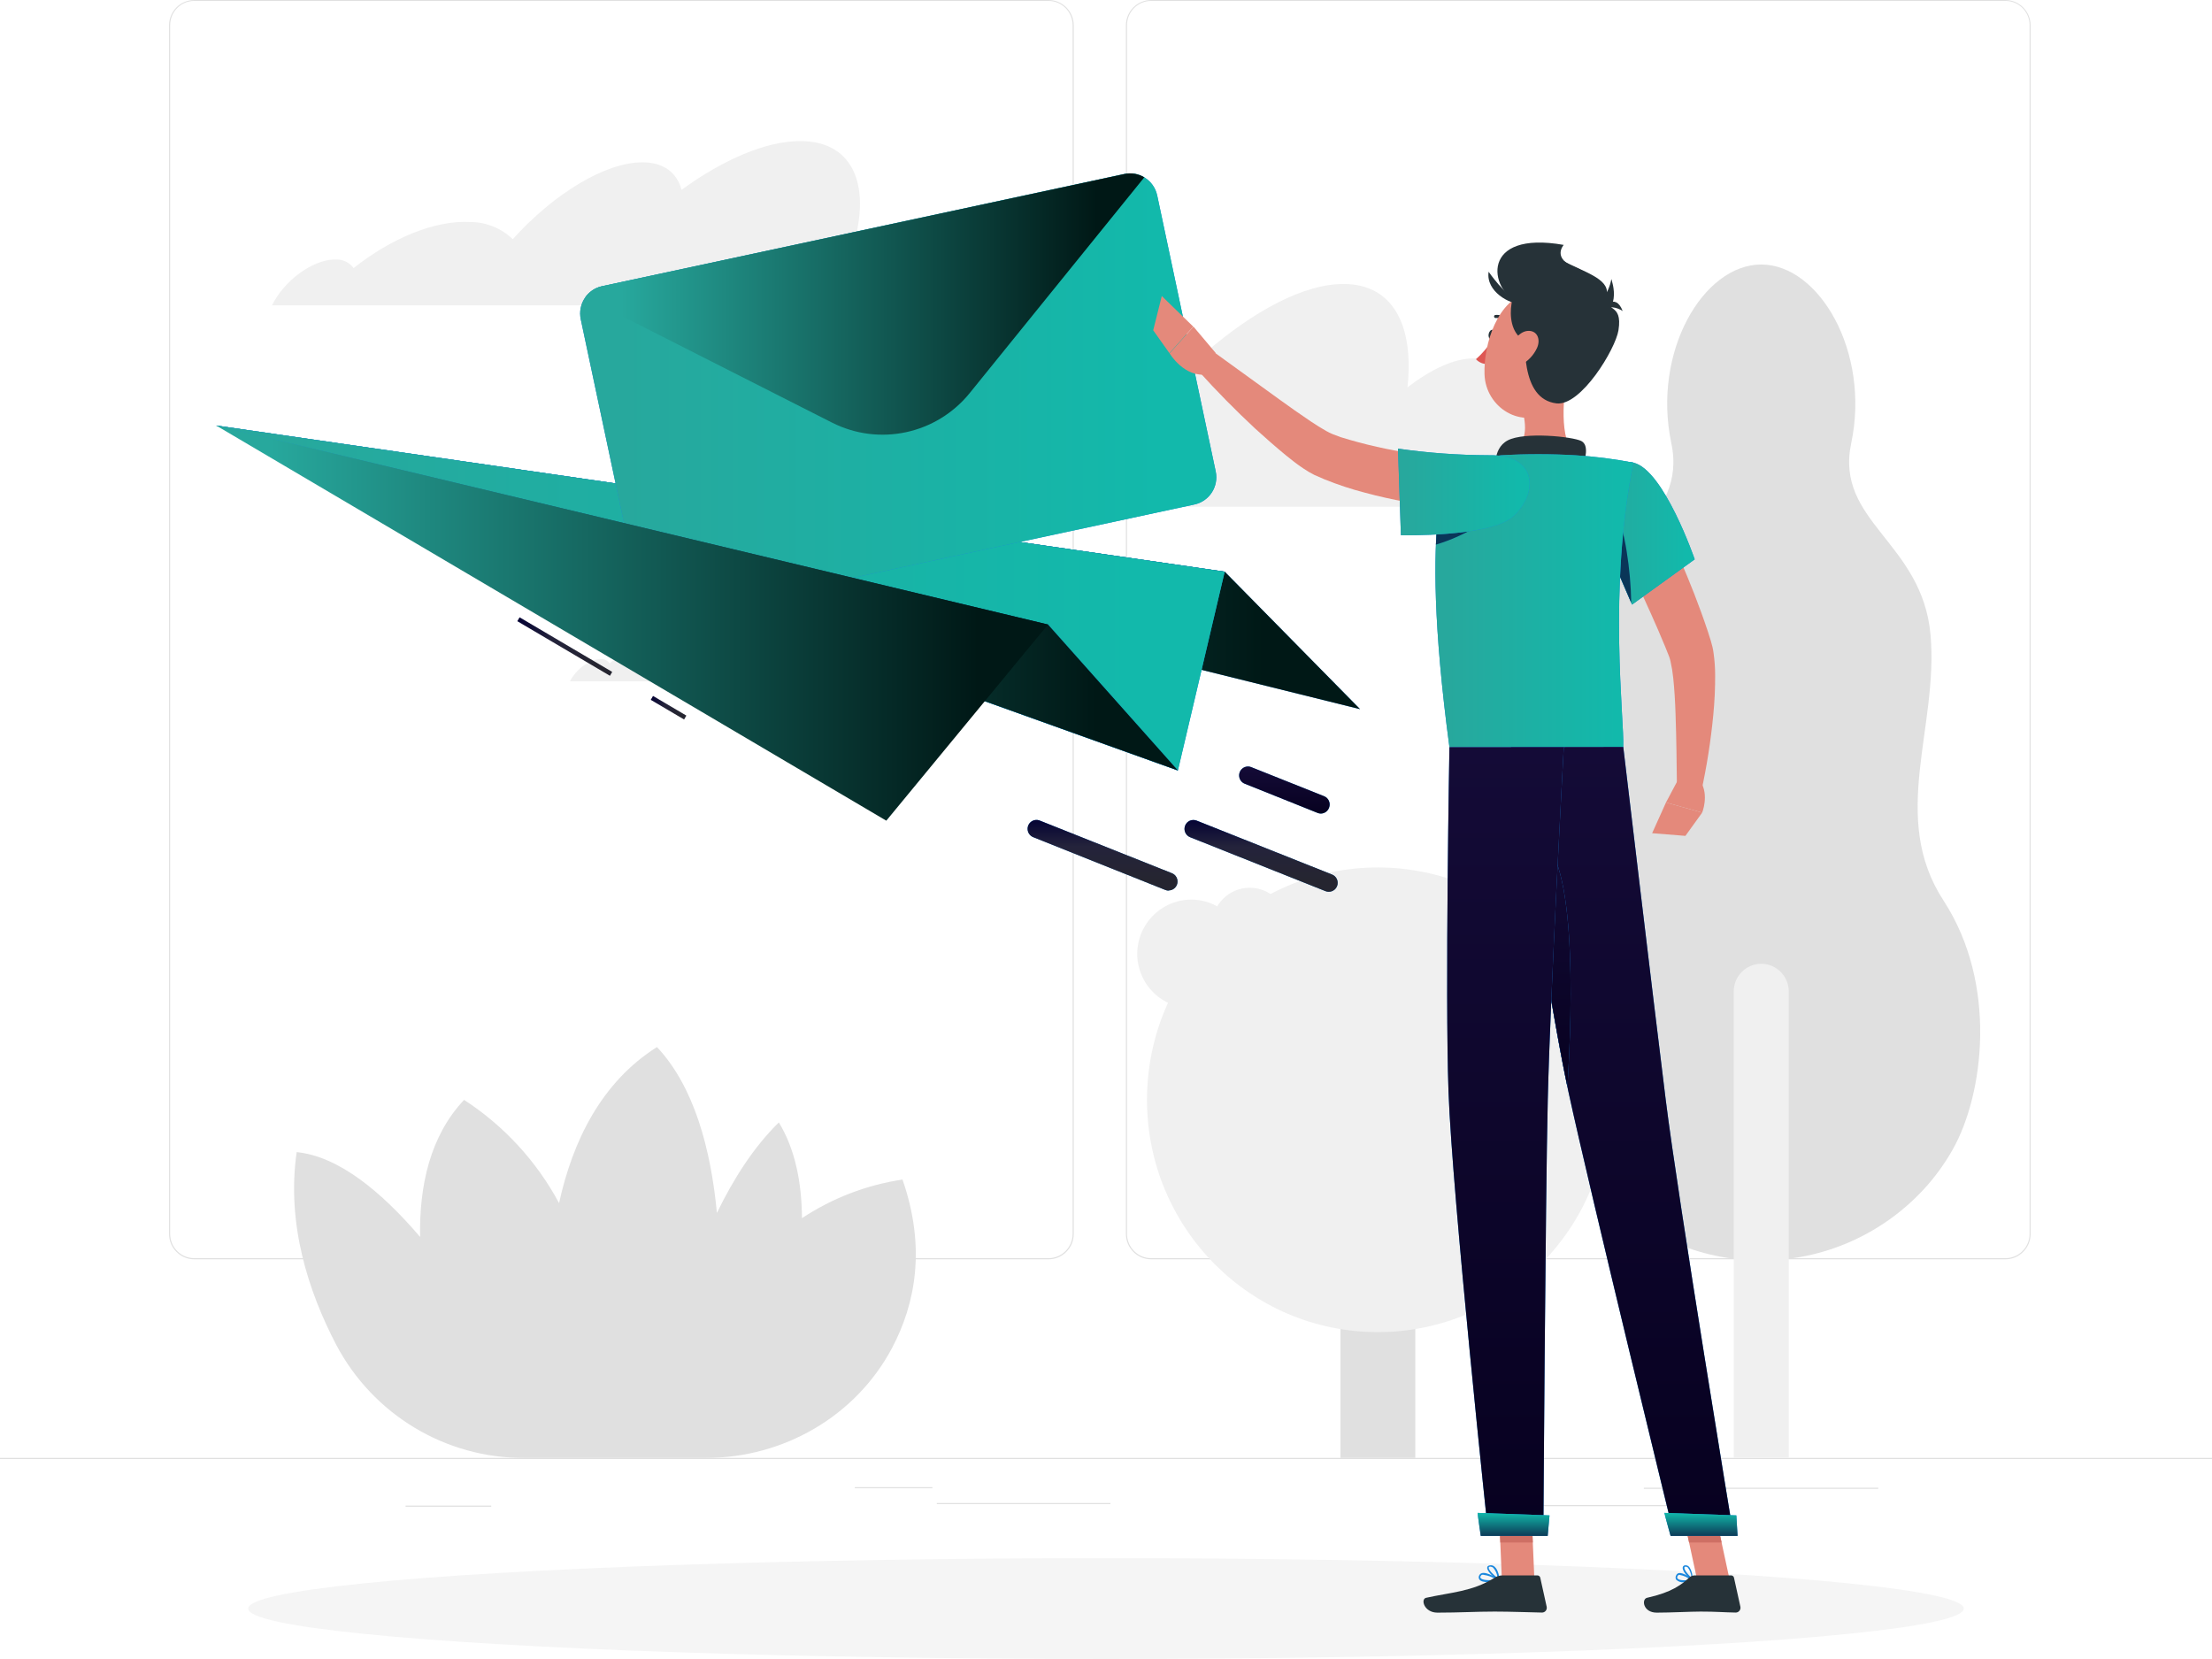 <svg width="240" height="180" viewBox="0 0 240 180" fill="none" xmlns="http://www.w3.org/2000/svg">
<g id="sent_illustration">
<g id="freepik--background-complete--inject-128">
<rect id="Rectangle" y="158.181" width="240" height="0.121" fill="#E0E0E0"/>
<rect id="Rectangle_2" x="164.765" y="163.298" width="16.512" height="0.121" fill="#E0E0E0"/>
<rect id="Rectangle_3" x="44.006" y="163.356" width="9.293" height="0.121" fill="#E0E0E0"/>
<rect id="Rectangle_4" x="101.645" y="163.075" width="18.835" height="0.121" fill="#E0E0E0"/>
<rect id="Rectangle_5" x="92.746" y="161.355" width="8.419" height="0.121" fill="#E0E0E0"/>
<rect id="Rectangle_6" x="178.354" y="161.418" width="25.435" height="0.121" fill="#E0E0E0"/>
<path id="Shape" fill-rule="evenodd" clip-rule="evenodd" d="M21.077 136.633H113.76C115.274 136.633 116.501 135.398 116.501 133.874V2.759C116.501 1.235 115.274 0 113.76 0H21.077C19.574 0.003 18.354 1.222 18.341 2.735V133.874C18.341 135.396 19.565 136.63 21.077 136.633ZM18.461 2.735C18.461 1.28 19.631 0.099 21.077 0.097H113.76C115.206 0.099 116.378 1.279 116.381 2.735V133.874C116.378 135.33 115.206 136.51 113.76 136.512H21.077C19.631 136.51 18.461 135.329 18.461 133.874V2.735Z" fill="#E0E0E0"/>
<path id="Shape_2" fill-rule="evenodd" clip-rule="evenodd" d="M124.901 136.633H217.589C219.099 136.628 220.32 135.394 220.32 133.874V2.735C220.307 1.224 219.089 0.005 217.589 0H124.901C123.397 0.003 122.176 1.222 122.16 2.735V133.874C122.163 135.397 123.388 136.63 124.901 136.633ZM122.28 2.735C122.283 1.279 123.454 0.099 124.901 0.097H217.589C219.035 0.099 220.207 1.279 220.21 2.735V133.874C220.207 135.33 219.035 136.51 217.589 136.512H124.901C123.454 136.51 122.283 135.33 122.28 133.874V2.735Z" fill="#E0E0E0"/>
<path id="Path" d="M210.869 97.706C204.965 88.657 210.355 78.931 209.458 68.862C208.56 58.794 199.056 56.6 200.856 48.087C202.939 38.193 197.386 28.699 191.093 28.699C184.8 28.699 179.251 38.168 181.334 48.073C183.134 56.6 173.654 58.799 172.733 68.848C171.811 78.897 177.226 88.657 171.317 97.692C165.408 106.726 166.963 118.723 170.29 124.67C171.174 126.248 172.241 127.716 173.467 129.043C178.024 133.967 184.409 136.764 191.095 136.764C197.781 136.764 204.166 133.967 208.723 129.043C209.946 127.715 211.011 126.247 211.896 124.67C215.227 118.737 216.778 106.775 210.869 97.706Z" fill="#E0E0E0"/>
<path id="Path_2" d="M191.093 104.572C191.885 104.572 192.644 104.888 193.204 105.452C193.764 106.015 194.079 106.78 194.079 107.577V158.181H188.107V107.577C188.107 106.78 188.422 106.015 188.982 105.452C189.542 104.888 190.301 104.572 191.093 104.572Z" fill="#F0F0F0"/>
<path id="Path_3" d="M153.557 158.181H145.44V107.582C145.445 105.324 147.262 103.495 149.506 103.489C151.749 103.495 153.566 105.324 153.571 107.582L153.557 158.181Z" fill="#E0E0E0"/>
<ellipse id="Oval" cx="149.491" cy="119.327" rx="25.042" ry="25.206" fill="#F0F0F0"/>
<ellipse id="Oval_2" cx="169.339" cy="109.369" rx="9.93" ry="9.873" transform="rotate(-76.05 169.339 109.369)" fill="#F0F0F0"/>
<ellipse id="Oval_3" cx="129.235" cy="103.486" rx="5.879" ry="5.843" transform="rotate(-80.75 129.235 103.486)" fill="#F0F0F0"/>
<ellipse id="Oval_4" cx="135.59" cy="100.446" rx="4.099" ry="4.126" fill="#F0F0F0"/>
<path id="Path_4" d="M97.92 127.98C94.026 128.564 90.305 129.993 87.014 132.169C86.986 128.342 86.29 124.714 84.504 121.781C81.787 124.443 79.584 127.893 77.784 131.603C77.126 124.651 75.307 117.887 71.28 113.602C65.246 117.423 62.136 123.791 60.658 130.536C58.215 125.988 54.67 122.136 50.352 119.336C46.661 123.25 45.48 128.661 45.581 134.208C41.386 129.289 36.73 125.453 32.189 125.004C31.07 132.778 33.451 140.112 36.48 145.909C40.487 153.49 48.334 158.216 56.866 158.186H76.589C84.994 158.186 92.875 153.673 96.816 146.199C99.307 141.464 100.498 135.372 97.92 127.98Z" fill="#E0E0E0"/>
<path id="Path_5" d="M92.285 27.607C94.718 20.422 92.765 15.306 86.827 15.306C83.093 15.306 78.461 17.321 73.949 20.596C73.44 18.727 72.005 17.611 69.696 17.611C65.63 17.611 60.029 21.07 55.637 25.95C54.4 24.767 52.763 24.102 51.057 24.09C47.165 23.867 42.456 25.858 38.361 29.09C37.945 28.504 37.273 28.156 36.557 28.158C34.315 28.032 31.277 30.042 29.774 32.641C29.683 32.801 29.602 32.96 29.515 33.124H93.466C93.657 30.854 93.259 28.96 92.285 27.607Z" fill="#F0F0F0"/>
<path id="Path_6" d="M92.482 71.23C93.672 67.722 92.726 65.224 89.818 65.224C87.989 65.224 85.728 66.191 83.525 67.809C83.28 66.878 82.399 66.264 81.446 66.36C79.464 66.36 76.728 68.051 74.578 70.438C73.975 69.858 73.174 69.533 72.341 69.529C70.421 69.418 68.141 70.389 66.139 71.969C65.942 71.686 65.623 71.513 65.28 71.505C64.186 71.442 62.702 72.423 61.968 73.694L61.838 73.926H93.077C93.207 72.984 92.996 72.027 92.482 71.23Z" fill="#F0F0F0"/>
<path id="Path_7" d="M164.53 44.686C164.283 44.651 164.034 44.633 163.786 44.633C164.016 41.13 162.686 38.888 159.84 38.888C157.79 38.888 155.27 40.057 152.707 42.033C153.442 35.231 151.09 30.81 145.762 30.81C141.47 30.81 136.032 33.709 130.661 38.376C130.181 35.709 128.606 34.105 125.947 34.105C121.277 34.105 114.638 39.053 109.315 46.029C108.087 44.4 106.191 43.417 104.16 43.357C99.715 43.043 94.19 45.884 89.28 50.513C88.915 49.716 88.13 49.2 87.259 49.184C84.826 49.01 81.499 51.566 79.526 54.982H168.442C170.53 49.802 168.869 45.27 164.53 44.686Z" fill="#F0F0F0"/>
</g>
<g id="freepik--Shadow--inject-128">
<ellipse id="Oval_5" cx="120" cy="174.531" rx="93.067" ry="5.469" fill="#F5F5F5"/>
</g>
<g id="freepik--Mail--inject-128">
<path id="Path_8" d="M23.453 46.169L132.878 62.026L147.562 76.941L23.453 46.169Z" fill="#1A87DD"/>
<path id="Path_9" d="M23.453 46.169L132.878 62.026L147.562 76.941L23.453 46.169Z" fill="url(#paint0_linear_1014_393)"/>
<path id="Path_10" d="M23.453 46.169L132.878 62.026L127.8 83.594L23.453 46.169Z" fill="#1A87DD"/>
<path id="Path_11" d="M23.453 46.169L132.878 62.026L127.8 83.594L23.453 46.169Z" fill="url(#paint1_linear_1014_393)"/>
<path id="Path_12" d="M125.554 21.2L131.904 51.155C132.248 52.784 131.217 54.385 129.6 54.735L72.922 66.91C71.304 67.254 69.715 66.218 69.365 64.591L63.01 34.636C62.669 33.007 63.701 31.406 65.319 31.056L121.997 18.881C123.616 18.538 125.206 19.577 125.554 21.205V21.2Z" fill="#1A87DD"/>
<path id="Path_13" d="M125.554 21.2L131.904 51.155C132.248 52.784 131.217 54.385 129.6 54.735L72.922 66.91C71.304 67.254 69.715 66.218 69.365 64.591L63.01 34.636C62.669 33.007 63.701 31.406 65.319 31.056L121.997 18.881C123.616 18.538 125.206 19.577 125.554 21.205V21.2Z" fill="url(#paint2_linear_1014_393)"/>
<path id="Path_14" d="M124.157 19.239L105.221 42.637C101.603 47.107 95.385 48.443 90.269 45.85L63.49 32.274C63.923 31.648 64.577 31.21 65.319 31.052L121.997 18.876C122.737 18.718 123.508 18.847 124.157 19.239Z" fill="url(#paint3_linear_1014_393)"/>
<path id="Path_15" d="M23.453 46.169L113.707 67.761L127.8 83.594L23.453 46.169Z" fill="#1A87DD"/>
<path id="Path_16" d="M23.453 46.169L113.707 67.761L127.8 83.594L23.453 46.169Z" fill="url(#paint4_linear_1014_393)"/>
<g id="Rectangle_7">
<path d="M56.133 67.397L56.376 66.981L66.419 72.902L66.177 73.319L56.133 67.397Z" fill="url(#paint5_linear_1014_393)"/>
<path d="M56.133 67.397L56.376 66.981L66.419 72.902L66.177 73.319L56.133 67.397Z" fill="black" fill-opacity="0.2"/>
</g>
<g id="Rectangle_8">
<path d="M70.611 75.93L70.854 75.513L74.465 77.642L74.223 78.059L70.611 75.93Z" fill="url(#paint6_linear_1014_393)"/>
<path d="M70.611 75.93L70.854 75.513L74.465 77.642L74.223 78.059L70.611 75.93Z" fill="black" fill-opacity="0.2"/>
</g>
<path id="Path_17" d="M23.453 46.169L113.707 67.761L96.163 89.043L23.453 46.169Z" fill="url(#paint7_linear_1014_393)"/>
<path id="Path_18" d="M144.173 96.754C144.051 96.755 143.931 96.732 143.818 96.687L129.12 90.831C128.631 90.632 128.392 90.074 128.586 89.58C128.78 89.086 129.334 88.842 129.826 89.034L144.528 94.889C144.957 95.06 145.205 95.514 145.118 95.97C145.031 96.426 144.634 96.755 144.173 96.754Z" fill="#1A87DD"/>
<g id="Path_19">
<path d="M144.173 96.754C144.051 96.755 143.931 96.732 143.818 96.687L129.12 90.831C128.631 90.632 128.392 90.074 128.586 89.58C128.78 89.086 129.334 88.842 129.826 89.034L144.528 94.889C144.957 95.06 145.205 95.514 145.118 95.97C145.031 96.426 144.634 96.755 144.173 96.754Z" fill="url(#paint8_linear_1014_393)"/>
<path d="M144.173 96.754C144.051 96.755 143.931 96.732 143.818 96.687L129.12 90.831C128.631 90.632 128.392 90.074 128.586 89.58C128.78 89.086 129.334 88.842 129.826 89.034L144.528 94.889C144.957 95.06 145.205 95.514 145.118 95.97C145.031 96.426 144.634 96.755 144.173 96.754Z" fill="black" fill-opacity="0.2"/>
</g>
<path id="Path_20" d="M143.304 88.27C143.184 88.269 143.065 88.245 142.954 88.198L135.058 85.033C134.736 84.908 134.507 84.619 134.455 84.276C134.404 83.933 134.539 83.589 134.809 83.374C135.08 83.159 135.444 83.106 135.763 83.236L143.659 86.386C144.152 86.581 144.395 87.141 144.202 87.637C144.063 88.016 143.705 88.269 143.304 88.27Z" fill="#1A87DD"/>
<path id="Path_21" d="M143.304 88.27C143.184 88.269 143.065 88.245 142.954 88.198L135.058 85.033C134.736 84.908 134.507 84.619 134.455 84.276C134.404 83.933 134.539 83.589 134.809 83.374C135.08 83.159 135.444 83.106 135.763 83.236L143.659 86.386C144.152 86.581 144.395 87.141 144.202 87.637C144.063 88.016 143.705 88.269 143.304 88.27Z" fill="url(#paint9_linear_1014_393)"/>
<path id="Path_22" d="M126.797 96.629C126.677 96.627 126.558 96.604 126.447 96.561L112.109 90.831C111.788 90.706 111.558 90.417 111.507 90.074C111.455 89.731 111.59 89.387 111.861 89.172C112.131 88.957 112.495 88.904 112.815 89.034L127.152 94.744C127.581 94.915 127.829 95.369 127.742 95.825C127.655 96.281 127.258 96.611 126.797 96.609V96.629Z" fill="#1A87DD"/>
<g id="Path_23">
<path d="M126.797 96.629C126.677 96.627 126.558 96.604 126.447 96.561L112.109 90.831C111.788 90.706 111.558 90.417 111.507 90.074C111.455 89.731 111.59 89.387 111.861 89.172C112.131 88.957 112.495 88.904 112.815 89.034L127.152 94.744C127.581 94.915 127.829 95.369 127.742 95.825C127.655 96.281 127.258 96.611 126.797 96.609V96.629Z" fill="url(#paint10_linear_1014_393)"/>
<path d="M126.797 96.629C126.677 96.627 126.558 96.604 126.447 96.561L112.109 90.831C111.788 90.706 111.558 90.417 111.507 90.074C111.455 89.731 111.59 89.387 111.861 89.172C112.131 88.957 112.495 88.904 112.815 89.034L127.152 94.744C127.581 94.915 127.829 95.369 127.742 95.825C127.655 96.281 127.258 96.611 126.797 96.609V96.629Z" fill="black" fill-opacity="0.2"/>
</g>
</g>
<g id="freepik--Character--inject-128">
<path id="Path_24" d="M178.704 53.059C179.976 55.557 181.142 58.059 182.251 60.62C183.36 63.181 184.392 65.775 185.294 68.495L185.621 69.524C185.678 69.708 185.76 70.007 185.808 70.22C185.856 70.433 185.899 70.674 185.923 70.877C186.033 71.657 186.089 72.443 186.091 73.23C186.098 74.682 186.031 76.133 185.889 77.578C185.621 80.376 185.185 83.154 184.584 85.898L181.949 85.603C181.915 82.883 181.891 80.134 181.795 77.453C181.752 76.119 181.675 74.781 181.541 73.525C181.48 72.935 181.384 72.349 181.253 71.771C181.229 71.636 181.19 71.534 181.161 71.423C181.133 71.312 181.104 71.273 181.056 71.128L180.691 70.215C179.688 67.771 178.56 65.306 177.408 62.852L173.923 55.489L178.704 53.059Z" fill="#E4897B"/>
<path id="Path_25" d="M181.987 84.753L180.758 87.067L184.685 88.169C184.685 88.169 185.434 86.309 184.541 84.84L181.987 84.753Z" fill="#E4897B"/>
<path id="Path_26" d="M179.256 90.401L182.865 90.691L184.685 88.169L180.758 87.067L179.256 90.401Z" fill="#E4897B"/>
<path id="Path_27" d="M162.177 36.361C162.125 36.647 161.928 36.844 161.745 36.806C161.563 36.767 161.462 36.511 161.52 36.231C161.577 35.951 161.769 35.748 161.952 35.786C162.134 35.825 162.24 36.081 162.177 36.361Z" fill="#263238"/>
<path id="Path_28" d="M161.957 36.844C161.45 37.635 160.838 38.352 160.138 38.975C160.469 39.329 160.937 39.52 161.419 39.497L161.957 36.844Z" fill="#DE5753"/>
<path id="Path_29" d="M163.512 35.013C163.467 35.012 163.424 34.993 163.392 34.96C163.112 34.638 162.697 34.47 162.274 34.506C162.192 34.507 162.121 34.448 162.107 34.366C162.092 34.285 162.139 34.205 162.216 34.178C162.758 34.108 163.299 34.317 163.656 34.733C163.72 34.799 163.72 34.904 163.656 34.97C163.617 35.006 163.564 35.022 163.512 35.013Z" fill="#263238"/>
<path id="Path_30" d="M170.117 40.309C169.613 42.908 169.109 47.662 170.914 49.397C170.914 49.397 170.208 52.03 165.413 52.03C160.133 52.03 162.898 49.397 162.898 49.397C165.778 48.706 165.696 46.556 165.197 44.541L170.117 40.309Z" fill="#E4897B"/>
<path id="Path_31" d="M171.639 51.034C172.018 49.764 172.435 48.309 171.571 47.85C170.611 47.367 165.394 46.836 163.594 47.778C161.794 48.72 162.307 51.305 162.307 51.305L171.639 51.034Z" fill="#263238"/>
<path id="Shape_3" fill-rule="evenodd" clip-rule="evenodd" d="M181.863 171.393C182.102 171.615 182.406 171.714 182.707 171.666C183.017 171.664 183.326 171.624 183.629 171.547C183.661 171.54 183.686 171.511 183.691 171.473C183.696 171.434 183.683 171.395 183.658 171.37C183.657 171.37 183.655 171.368 183.654 171.367C183.572 171.302 182.633 170.554 182.127 170.687C182.014 170.716 181.918 170.801 181.863 170.921C181.777 171.062 181.777 171.252 181.863 171.393ZM182.165 170.869H182.266V170.881C182.674 170.949 183.064 171.124 183.408 171.393C182.88 171.495 182.16 171.495 182.011 171.256C181.983 171.234 181.935 171.165 182.011 171.006C182.043 170.936 182.099 170.886 182.165 170.869Z" fill="#1A87DD"/>
<path id="Shape_4" fill-rule="evenodd" clip-rule="evenodd" d="M183.571 171.429H183.61C183.62 171.429 183.629 171.428 183.639 171.424C183.666 171.409 183.681 171.378 183.677 171.347C183.677 171.303 183.605 170.279 183.197 169.941C183.097 169.859 182.97 169.821 182.842 169.835C182.711 169.834 182.598 169.928 182.573 170.057C182.501 170.463 183.207 171.226 183.571 171.429ZM182.88 169.98H182.899L182.88 169.989C182.962 169.978 183.045 170.001 183.111 170.052C183.355 170.373 183.499 170.76 183.523 171.163C183.163 170.888 182.712 170.303 182.755 170.066C182.756 170.065 182.756 170.064 182.756 170.063C182.761 170.04 182.776 169.98 182.88 169.98Z" fill="#1A87DD"/>
<path id="Shape_5" fill-rule="evenodd" clip-rule="evenodd" d="M160.497 171.355C160.646 171.594 161.083 171.668 161.534 171.668C161.895 171.668 162.255 171.628 162.609 171.549C162.644 171.542 162.671 171.51 162.677 171.469C162.682 171.429 162.667 171.388 162.638 171.366C162.637 171.365 162.634 171.364 162.63 171.361C162.512 171.284 161.33 170.507 160.766 170.689C160.653 170.72 160.556 170.804 160.497 170.922C160.42 171.052 160.42 171.225 160.497 171.355ZM160.814 170.86C160.867 170.851 160.92 170.851 160.973 170.86V170.871C161.46 170.933 161.933 171.107 162.365 171.383C161.702 171.492 160.809 171.475 160.651 171.213C160.613 171.179 160.589 171.122 160.651 170.996C160.687 170.925 160.746 170.876 160.814 170.86Z" fill="#1A87DD"/>
<path id="Shape_6" fill-rule="evenodd" clip-rule="evenodd" d="M162.566 171.429H162.6C162.622 171.437 162.647 171.435 162.667 171.424C162.692 171.407 162.705 171.377 162.701 171.347C162.701 171.346 162.701 171.344 162.7 171.342C162.692 171.26 162.595 170.338 162.154 169.98C162.023 169.861 161.847 169.808 161.674 169.835C161.443 169.859 161.362 169.975 161.362 170.071C161.299 170.463 162.139 171.241 162.566 171.429ZM161.688 169.98H161.741L161.76 169.989C161.85 169.995 161.936 170.031 162.005 170.091C162.275 170.394 162.443 170.777 162.485 171.183C162.062 170.922 161.486 170.318 161.525 170.076C161.525 170.075 161.525 170.074 161.526 170.073C161.531 170.049 161.547 169.98 161.688 169.98Z" fill="#1A87DD"/>
<path id="Path_32" d="M166.478 171.342H162.95L162.6 163.124H166.128L166.478 171.342Z" fill="#E4897B"/>
<path id="Path_33" d="M187.651 171.342H184.123L182.352 163.124H185.875L187.651 171.342Z" fill="#E4897B"/>
<path id="Path_34" d="M183.874 170.931H187.834C187.979 170.932 188.105 171.035 188.136 171.178L188.832 174.333C188.864 174.488 188.824 174.65 188.723 174.773C188.622 174.895 188.472 174.964 188.314 174.961C186.931 174.937 186.259 174.855 184.517 174.855C183.446 174.855 181.238 174.97 179.755 174.97C178.272 174.97 178.085 173.521 178.69 173.362C181.406 172.763 182.429 171.936 183.298 171.154C183.455 171.01 183.661 170.931 183.874 170.931Z" fill="#263238"/>
<path id="Path_35" d="M162.974 170.931H166.814C166.96 170.932 167.085 171.035 167.117 171.178L167.813 174.333C167.846 174.487 167.808 174.648 167.709 174.771C167.61 174.893 167.461 174.963 167.304 174.961C165.917 174.937 163.91 174.855 162.163 174.855C160.123 174.855 158.357 174.97 155.962 174.97C154.522 174.97 154.114 173.521 154.718 173.362C157.478 172.753 159.73 172.69 162.115 171.212C162.369 171.038 162.667 170.941 162.974 170.931V170.931Z" fill="#263238"/>
<path id="Path_36" d="M161.28 55.629C158.331 55.399 155.397 55.007 152.491 54.455C151.051 54.175 149.582 53.861 148.123 53.465C146.628 53.079 145.159 52.595 143.726 52.015C143.357 51.861 142.982 51.691 142.613 51.532C142.197 51.326 141.796 51.09 141.413 50.827C140.722 50.368 140.126 49.889 139.536 49.416C138.36 48.45 137.27 47.483 136.176 46.493C134.03 44.493 131.995 42.425 130.032 40.251L131.798 38.265L138.763 43.304C139.91 44.135 141.072 44.952 142.214 45.72C142.781 46.102 143.362 46.459 143.894 46.763C144.117 46.891 144.348 47.004 144.586 47.102C144.869 47.213 145.157 47.324 145.459 47.43C148.053 48.234 150.706 48.832 153.394 49.218C156.134 49.653 158.966 50.01 161.702 50.3L161.28 55.629Z" fill="#E4897B"/>
<path id="Path_37" d="M177.226 50.199C180.533 50.962 183.874 60.688 183.874 60.688L177.072 65.601C177.072 65.601 175.152 61.069 173.299 57.108C171.36 52.957 173.846 49.421 177.226 50.199Z" fill="#1A87DD"/>
<path id="Path_38" d="M177.226 50.199C180.533 50.962 183.874 60.688 183.874 60.688L177.072 65.601C177.072 65.601 175.152 61.069 173.299 57.108C171.36 52.957 173.846 49.421 177.226 50.199Z" fill="url(#paint11_linear_1014_393)"/>
<path id="Path_39" d="M175.32 55.513L173.971 58.552C175.368 61.586 176.645 64.591 176.986 65.394C176.938 61.804 176.261 57.349 175.32 55.513Z" fill="#1A87DD"/>
<path id="Path_40" opacity="0.6" d="M175.32 55.513L173.971 58.552C175.368 61.586 176.645 64.591 176.986 65.394C176.938 61.804 176.261 57.349 175.32 55.513Z" fill="black"/>
<path id="Path_41" d="M157.474 50.382C157.474 50.382 153.72 54.648 157.262 81.062H176.122C176.256 78.163 174.437 63.929 177.226 50.199C175.141 49.794 173.033 49.527 170.914 49.397C168.244 49.242 165.567 49.242 162.898 49.397C161.067 49.582 159.253 49.912 157.474 50.382Z" fill="#1A87DD"/>
<path id="Path_42" d="M157.474 50.382C157.474 50.382 153.72 54.648 157.262 81.062H176.122C176.256 78.163 174.437 63.929 177.226 50.199C175.141 49.794 173.033 49.527 170.914 49.397C168.244 49.242 165.567 49.242 162.898 49.397C161.067 49.582 159.253 49.912 157.474 50.382Z" fill="url(#paint12_linear_1014_393)"/>
<path id="Path_43" d="M156.077 55.513C155.952 56.513 155.856 57.697 155.794 59.093C157.656 58.531 159.426 57.694 161.045 56.61L156.077 55.513Z" fill="#1A87DD"/>
<path id="Path_44" opacity="0.6" d="M156.077 55.513C155.952 56.513 155.856 57.697 155.794 59.093C157.656 58.531 159.426 57.694 161.045 56.61L156.077 55.513Z" fill="black"/>
<path id="Path_45" d="M164.16 56.045C161.635 58.296 151.997 58.069 151.997 58.069L151.68 48.677C154.935 49.143 158.218 49.382 161.506 49.392C166.877 49.281 166.915 53.561 164.16 56.045Z" fill="#1A87DD"/>
<path id="Path_46" d="M164.16 56.045C161.635 58.296 151.997 58.069 151.997 58.069L151.68 48.677C154.935 49.143 158.218 49.382 161.506 49.392C166.877 49.281 166.915 53.561 164.16 56.045Z" fill="url(#paint13_linear_1014_393)"/>
<path id="Path_47" d="M131.89 38.284L129.49 35.439L126.902 38.337C126.902 38.337 128.496 41.033 131.026 40.608L131.89 38.284Z" fill="#E4897B"/>
<path id="Path_48" d="M126.053 32.119L125.122 35.835L126.883 38.318L129.47 35.439L126.053 32.119Z" fill="#E4897B"/>
<path id="Path_49" d="M162.6 163.129L162.782 167.361H166.31L166.128 163.129H162.6Z" fill="#CE6F64"/>
<path id="Path_50" d="M185.88 163.129H182.352L183.264 167.361H186.792L185.88 163.129Z" fill="#CE6F64"/>
<path id="Path_51" d="M164.722 32.854C161.558 31.404 160.56 24.964 169.661 26.573C169.661 26.573 168.288 28.1 171.072 29.066C173.856 30.032 171.528 35.999 164.722 32.854Z" fill="#263238"/>
<path id="Path_52" d="M171.595 37.685C170.688 41.067 170.333 43.125 168.235 44.541C165.096 46.667 161.194 44.227 161.069 40.618C160.958 37.376 162.461 32.356 166.085 31.67C167.711 31.349 169.387 31.901 170.511 33.127C171.634 34.354 172.045 36.079 171.595 37.685Z" fill="#E4897B"/>
<path id="Path_53" d="M169.536 28.264C171.691 29.472 174.61 30.197 174.336 31.916C173.976 34.018 176.098 32.704 175.603 35.83C175.282 37.874 171.538 44.068 168.883 43.768C164.918 43.285 165.422 37.217 165.408 34.018C165.398 32.129 165.312 25.882 169.536 28.264Z" fill="#263238"/>
<path id="Path_54" d="M164.933 30.974C163.973 31.201 162.701 36.772 166.421 37.284C170.698 37.869 164.933 30.974 164.933 30.974Z" fill="#263238"/>
<path id="Path_55" d="M165.029 32.95C163.853 33.057 161.189 31.631 161.515 29.486C161.515 29.472 163.2 31.994 165.029 32.95Z" fill="#263238"/>
<path id="Path_56" d="M166.776 37.729C166.415 38.525 165.802 39.179 165.034 39.589C164.021 40.12 163.45 39.347 163.68 38.323C163.886 37.405 164.664 36.018 165.706 35.907C166.747 35.796 167.194 36.762 166.776 37.729Z" fill="#E4897B"/>
<path id="Path_57" d="M172.056 33.82C173.513 33.184 174.555 31.853 174.83 30.279C174.83 30.279 176.414 34.709 172.056 33.82Z" fill="#263238"/>
<path id="Path_58" d="M176.059 33.748C175.381 33.289 174.519 33.204 173.765 33.52C173.765 33.52 175.243 31.593 176.059 33.748Z" fill="#263238"/>
<path id="Path_59" d="M163.954 81.062C163.954 81.062 167.957 108.185 170.15 118.346C172.55 129.458 181.622 166.544 181.622 166.544H188.078C188.078 166.544 182.102 130.371 180.73 119.336C179.242 107.379 176.122 81.043 176.122 81.043L163.954 81.062Z" fill="#1A87DD"/>
<path id="Path_60" d="M163.954 81.062C163.954 81.062 167.957 108.185 170.15 118.346C172.55 129.458 181.622 166.544 181.622 166.544H188.078C188.078 166.544 182.102 130.371 180.73 119.336C179.242 107.379 176.122 81.043 176.122 81.043L163.954 81.062Z" fill="url(#paint14_linear_1014_393)"/>
<path id="Path_61" d="M180.59 164.148C180.561 164.148 181.257 166.646 181.257 166.646H188.525L188.39 164.419L180.59 164.148Z" fill="#1A87DD"/>
<path id="Path_62" d="M180.59 164.148C180.561 164.148 181.257 166.646 181.257 166.646H188.525L188.39 164.419L180.59 164.148Z" fill="url(#paint15_linear_1014_393)"/>
<path id="Path_63" d="M166.483 90.725C171.11 91.638 170.621 109.007 170.064 117.94C168.73 111.626 166.776 99.475 165.442 90.85C165.764 90.69 166.132 90.646 166.483 90.725Z" fill="#1A87DD"/>
<path id="Path_64" d="M166.483 90.725C171.11 91.638 170.621 109.007 170.064 117.94C168.73 111.626 166.776 99.475 165.442 90.85C165.764 90.69 166.132 90.646 166.483 90.725Z" fill="url(#paint16_linear_1014_393)"/>
<path id="Path_65" d="M157.262 81.062C157.262 81.062 156.782 107.596 157.161 118.423C157.56 129.681 161.481 166.544 161.481 166.544H167.453C167.453 166.544 167.673 130.338 167.933 119.283C168.225 107.229 169.67 81.062 169.67 81.062L157.262 81.062Z" fill="#1A87DD"/>
<path id="Path_66" d="M157.262 81.062C157.262 81.062 156.782 107.596 157.161 118.423C157.56 129.681 161.481 166.544 161.481 166.544H167.453C167.453 166.544 167.673 130.338 167.933 119.283C168.225 107.229 169.67 81.062 169.67 81.062L157.262 81.062Z" fill="url(#paint17_linear_1014_393)"/>
<path id="Path_67" d="M160.32 164.148C160.296 164.148 160.661 166.646 160.661 166.646H167.923L168.12 164.419L160.32 164.148Z" fill="#1A87DD"/>
<path id="Path_68" d="M160.32 164.148C160.296 164.148 160.661 166.646 160.661 166.646H167.923L168.12 164.419L160.32 164.148Z" fill="url(#paint18_linear_1014_393)"/>
</g>
</g>
<defs>
<linearGradient id="paint0_linear_1014_393" x1="31.53" y1="67.835" x2="137.121" y2="67.835" gradientUnits="userSpaceOnUse">
<stop stop-color="#27A89D"/>
<stop offset="1" stop-color="#001816"/>
</linearGradient>
<linearGradient id="paint1_linear_1014_393" x1="30.574" y1="72.519" x2="123.673" y2="72.519" gradientUnits="userSpaceOnUse">
<stop stop-color="#27A89D"/>
<stop offset="1" stop-color="#12B9AB"/>
</linearGradient>
<linearGradient id="paint2_linear_1014_393" x1="67.437" y1="52.725" x2="126.163" y2="52.725" gradientUnits="userSpaceOnUse">
<stop stop-color="#27A89D"/>
<stop offset="1" stop-color="#12B9AB"/>
</linearGradient>
<linearGradient id="paint3_linear_1014_393" x1="67.438" y1="38.773" x2="119.053" y2="38.773" gradientUnits="userSpaceOnUse">
<stop stop-color="#27A89D"/>
<stop offset="1" stop-color="#001816"/>
</linearGradient>
<linearGradient id="paint4_linear_1014_393" x1="30.244" y1="72.519" x2="119.022" y2="72.519" gradientUnits="userSpaceOnUse">
<stop stop-color="#27A89D"/>
<stop offset="1" stop-color="#001816"/>
</linearGradient>
<linearGradient id="paint5_linear_1014_393" x1="56.245" y1="67.203" x2="64.753" y2="72.187" gradientUnits="userSpaceOnUse">
<stop stop-color="#060441"/>
<stop offset="0.446" stop-color="#2D2C4A"/>
<stop offset="1" stop-color="#2E2E3C"/>
</linearGradient>
<linearGradient id="paint6_linear_1014_393" x1="70.729" y1="75.726" x2="73.789" y2="77.519" gradientUnits="userSpaceOnUse">
<stop stop-color="#060441"/>
<stop offset="0.446" stop-color="#2D2C4A"/>
<stop offset="1" stop-color="#2E2E3C"/>
</linearGradient>
<linearGradient id="paint7_linear_1014_393" x1="29.327" y1="76.356" x2="106.114" y2="76.356" gradientUnits="userSpaceOnUse">
<stop stop-color="#27A89D"/>
<stop offset="1" stop-color="#001816"/>
</linearGradient>
<linearGradient id="paint8_linear_1014_393" x1="136.827" y1="88.968" x2="136.827" y2="95.552" gradientUnits="userSpaceOnUse">
<stop stop-color="#060441"/>
<stop offset="0.446" stop-color="#2D2C4A"/>
<stop offset="1" stop-color="#2E2E3C"/>
</linearGradient>
<linearGradient id="paint9_linear_1014_393" x1="139.356" y1="83.166" x2="139.356" y2="88.27" gradientUnits="userSpaceOnUse">
<stop stop-color="#140B37"/>
<stop offset="1" stop-color="#070120"/>
</linearGradient>
<linearGradient id="paint10_linear_1014_393" x1="119.628" y1="88.964" x2="119.628" y2="95.445" gradientUnits="userSpaceOnUse">
<stop stop-color="#060441"/>
<stop offset="0.446" stop-color="#2D2C4A"/>
<stop offset="1" stop-color="#2E2E3C"/>
</linearGradient>
<linearGradient id="paint11_linear_1014_393" x1="173.351" y1="61.011" x2="182.927" y2="61.011" gradientUnits="userSpaceOnUse">
<stop stop-color="#27A89D"/>
<stop offset="1" stop-color="#12B9AB"/>
</linearGradient>
<linearGradient id="paint12_linear_1014_393" x1="157.139" y1="71.657" x2="175.418" y2="71.657" gradientUnits="userSpaceOnUse">
<stop stop-color="#27A89D"/>
<stop offset="1" stop-color="#12B9AB"/>
</linearGradient>
<linearGradient id="paint13_linear_1014_393" x1="152.61" y1="55.294" x2="164.764" y2="55.294" gradientUnits="userSpaceOnUse">
<stop stop-color="#27A89D"/>
<stop offset="1" stop-color="#12B9AB"/>
</linearGradient>
<linearGradient id="paint14_linear_1014_393" x1="176.016" y1="81.043" x2="176.016" y2="166.544" gradientUnits="userSpaceOnUse">
<stop stop-color="#140B37"/>
<stop offset="1" stop-color="#070120"/>
</linearGradient>
<linearGradient id="paint15_linear_1014_393" x1="184.557" y1="164.148" x2="184.557" y2="166.646" gradientUnits="userSpaceOnUse">
<stop stop-color="#11B8AA"/>
<stop offset="1" stop-color="#0D3B57"/>
</linearGradient>
<linearGradient id="paint16_linear_1014_393" x1="167.927" y1="90.687" x2="167.927" y2="117.94" gradientUnits="userSpaceOnUse">
<stop stop-color="#140B37"/>
<stop offset="1" stop-color="#070120"/>
</linearGradient>
<linearGradient id="paint17_linear_1014_393" x1="163.343" y1="81.062" x2="163.343" y2="166.544" gradientUnits="userSpaceOnUse">
<stop stop-color="#140B37"/>
<stop offset="1" stop-color="#070120"/>
</linearGradient>
<linearGradient id="paint18_linear_1014_393" x1="164.219" y1="164.148" x2="164.219" y2="166.646" gradientUnits="userSpaceOnUse">
<stop stop-color="#11B8AA"/>
<stop offset="1" stop-color="#0D3B57"/>
</linearGradient>
</defs>
</svg>
